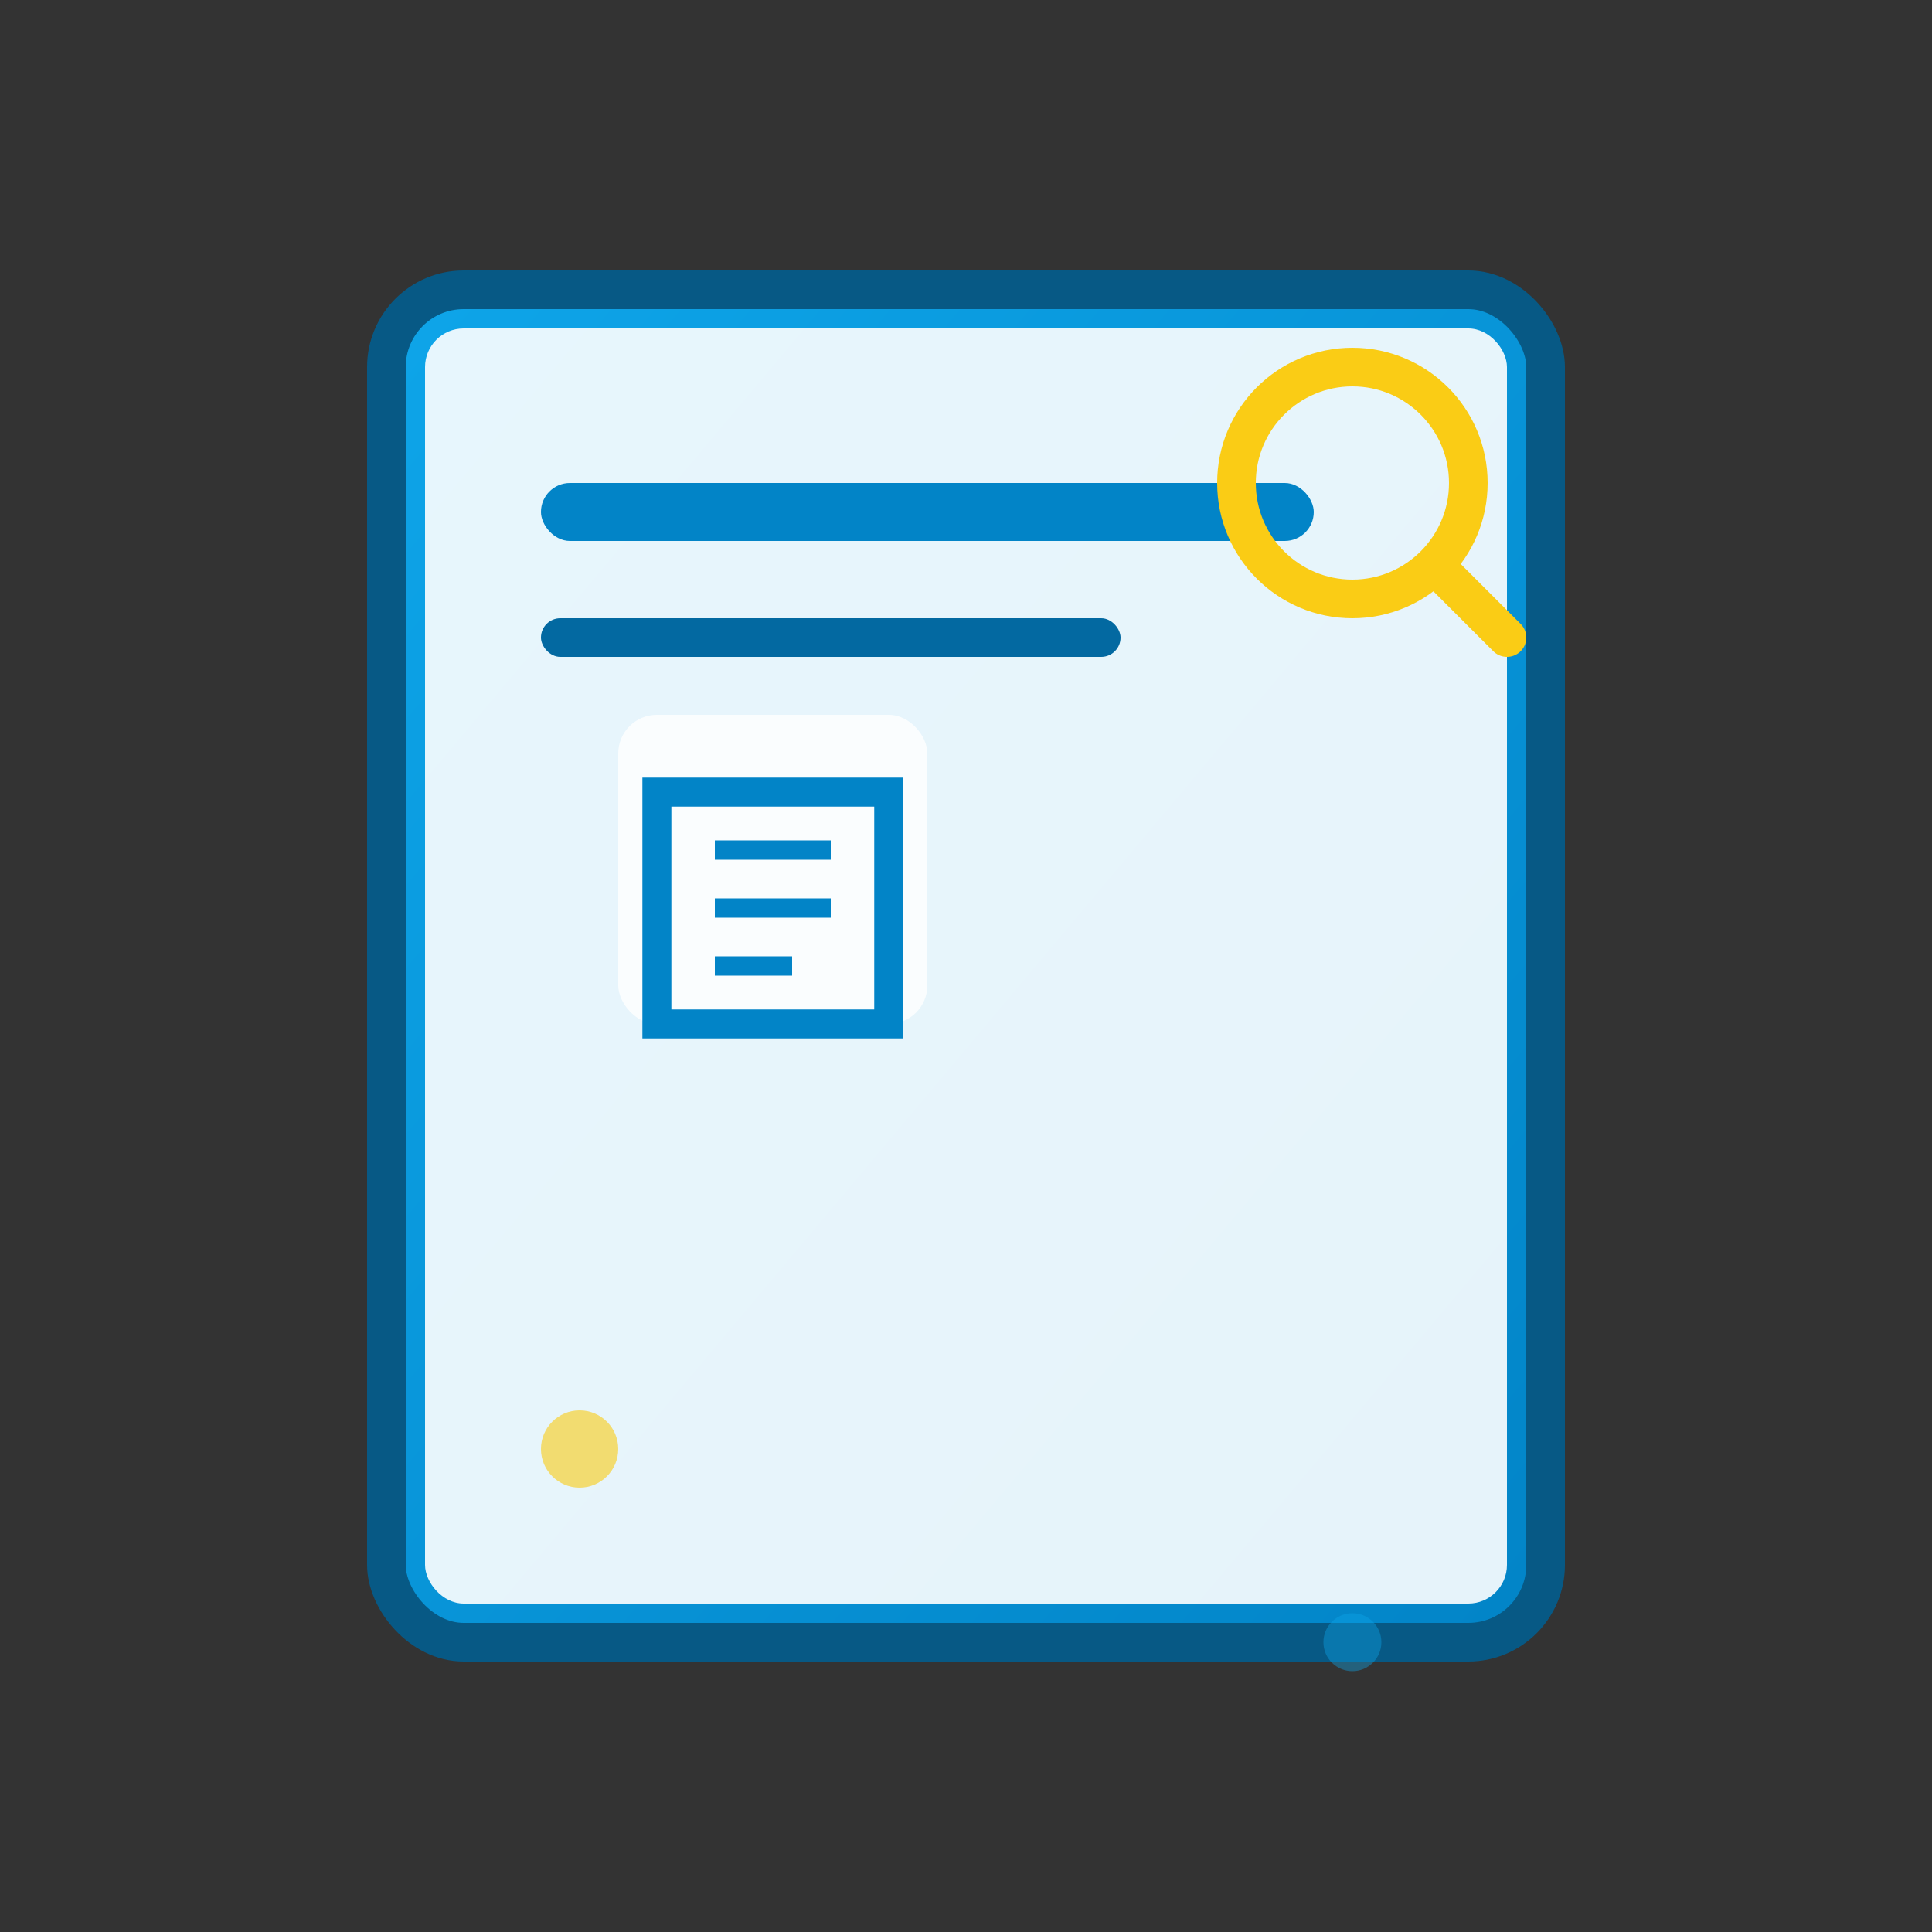 <svg xmlns="http://www.w3.org/2000/svg" viewBox="0 0 100 100" fill="none">
  <rect x="0" y="0" width="100" height="100" fill="#333333" stroke="none"/>
  <defs>
    <linearGradient id="bookGradient" x1="0%" y1="0%" x2="100%" y2="100%">
      <stop offset="0%" style="stop-color:#0ea5e9;stop-opacity:1" />
      <stop offset="100%" style="stop-color:#0284c7;stop-opacity:1" />
    </linearGradient>
  </defs>
  
  <!-- Book Cover -->
  <rect x="20" y="15" width="60" height="70" rx="4" fill="url(#bookGradient)" stroke="#075985" stroke-width="2"/>
  
  <!-- Book Pages -->
  <rect x="22" y="17" width="56" height="66" rx="2" fill="#ffffff" opacity="0.9"/>
  
  <!-- Book Title Lines -->
  <rect x="28" y="25" width="40" height="3" rx="1.5" fill="#0284c7"/>
  <rect x="28" y="32" width="30" height="2" rx="1" fill="#0369a1"/>
  
  <!-- Book Icon on Cover -->
  <g transform="translate(40, 45)">
    <rect x="-8" y="-8" width="16" height="16" rx="2" fill="#ffffff" opacity="0.8"/>
    <path d="M-6 -4 L-6 8 L6 8 L6 -4 Z" fill="none" stroke="#0284c7" stroke-width="1.5"/>
    <line x1="-3" y1="-1" x2="3" y2="-1" stroke="#0284c7" stroke-width="1"/>
    <line x1="-3" y1="2" x2="3" y2="2" stroke="#0284c7" stroke-width="1"/>
    <line x1="-3" y1="5" x2="1" y2="5" stroke="#0284c7" stroke-width="1"/>
  </g>
  
  <!-- Search Icon -->
  <g transform="translate(70, 25)">
    <circle cx="0" cy="0" r="6" fill="none" stroke="#facc15" stroke-width="2"/>
    <line x1="4.5" y1="4.5" x2="8" y2="8" stroke="#facc15" stroke-width="2" stroke-linecap="round"/>
  </g>
  
  <!-- Decorative Elements -->
  <circle cx="30" cy="75" r="2" fill="#facc15" opacity="0.6"/>
  <circle cx="70" cy="85" r="1.5" fill="#0ea5e9" opacity="0.4"/>
</svg>
